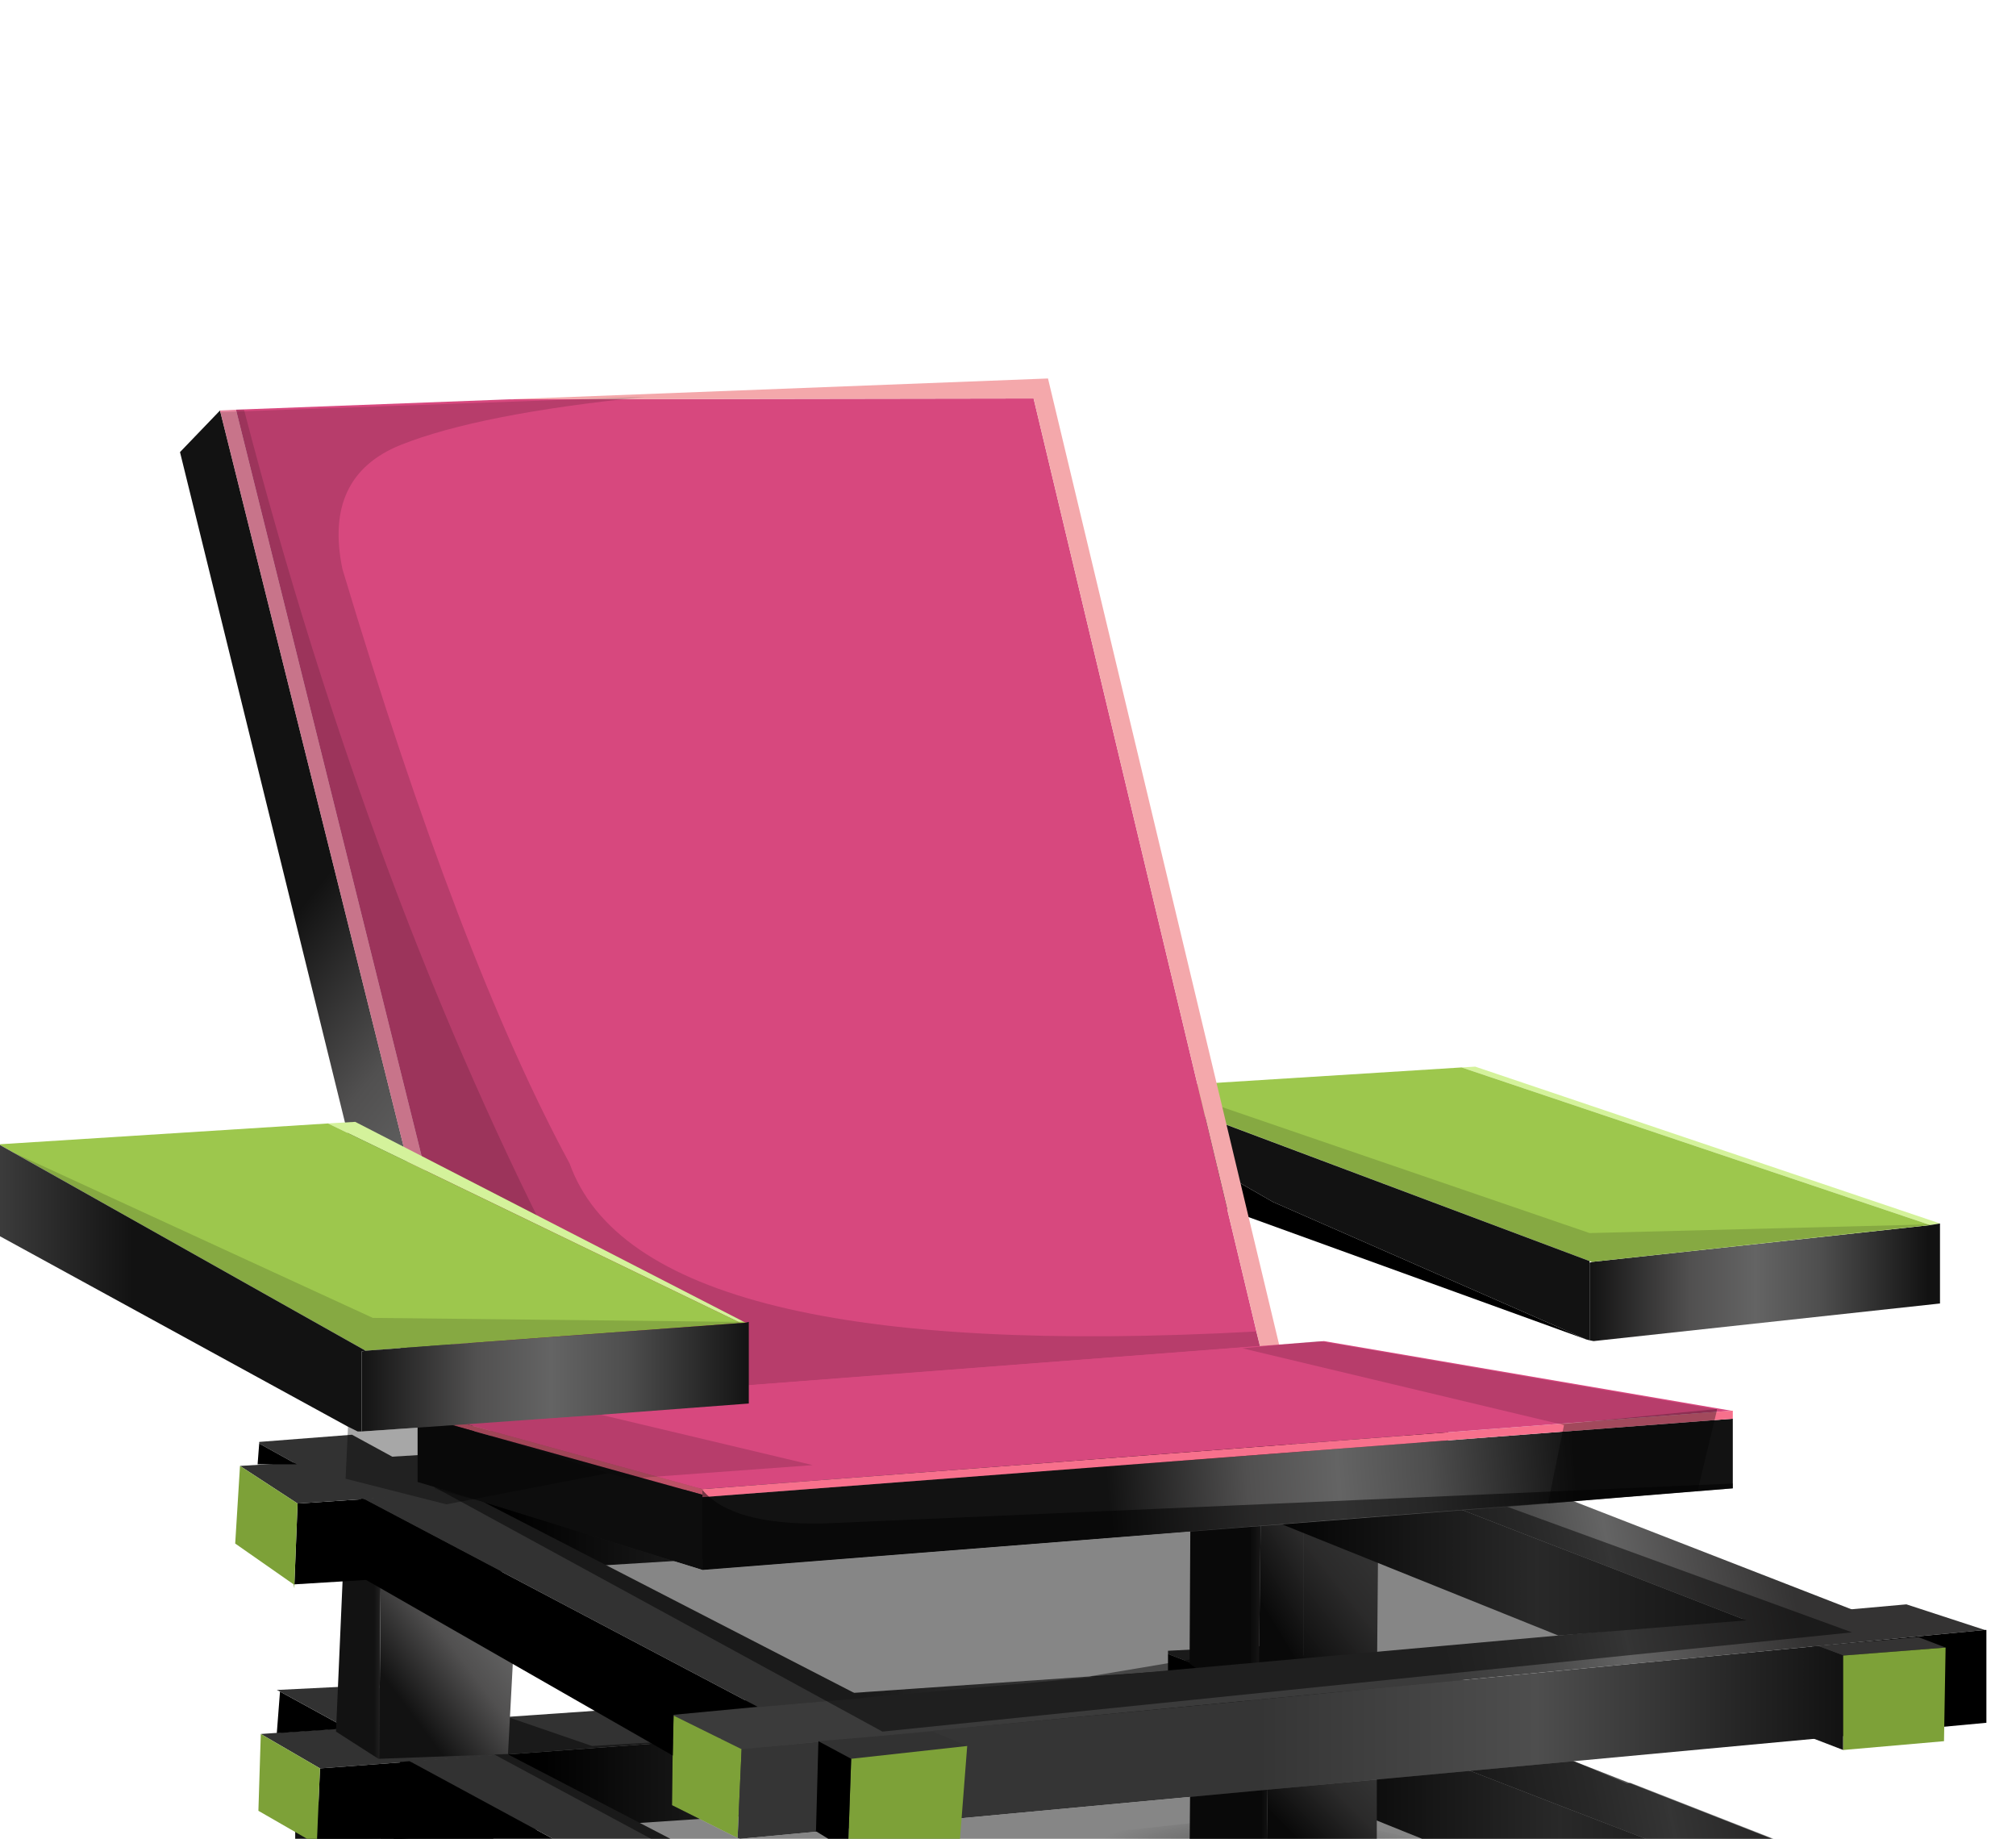 <?xml version="1.0" encoding="UTF-8" standalone="no"?>
<svg xmlns:xlink="http://www.w3.org/1999/xlink" height="114.9px" width="126.0px" xmlns="http://www.w3.org/2000/svg">
  <g transform="matrix(1.0, 0.0, 0.0, 1.0, 0.0, 0.0)">
    <use height="114.9" transform="matrix(1.0, 0.0, 0.0, 1.0, 0.0, 23.65)" width="125.85" xlink:href="#shape0"/>
    <use height="0.0" id="price_tag_pt" transform="matrix(1.0, 0.0, 0.0, 1.0, 86.25, 133.7)" width="0.0" xlink:href="#sprite0"/>
  </g>
  <defs>
    <g id="shape0" transform="matrix(1.0, 0.0, 0.0, 1.0, 0.0, -23.65)">
      <path d="M70.25 136.3 Q91.65 136.3 106.75 133.2 121.85 130.1 121.85 125.8 121.85 121.45 106.75 118.4 91.65 115.35 70.25 115.35 48.85 115.35 33.8 118.4 18.65 121.45 18.65 125.8 18.65 130.1 33.8 133.2 48.9 136.3 70.25 136.3" fill="url(#gradient0)" fill-rule="evenodd" stroke="none"/>
      <path d="M122.5 126.5 L114.4 125.75 106.3 126.5 Q102.9 127.3 102.9 128.45 102.9 129.55 106.3 130.35 L114.4 131.15 122.5 130.35 Q125.85 129.55 125.85 128.45 125.85 127.3 122.5 126.5" fill="url(#gradient1)" fill-rule="evenodd" stroke="none"/>
      <path d="M46.9 137.75 Q50.25 138.55 55.0 138.55 L63.1 137.75 Q66.45 136.95 66.45 135.85 66.45 134.7 63.1 133.9 L55.0 133.15 Q50.25 133.15 46.9 133.9 43.5 134.7 43.5 135.85 43.5 136.95 46.9 137.75" fill="url(#gradient2)" fill-rule="evenodd" stroke="none"/>
      <path d="M21.4 114.85 Q16.65 114.85 14.05 115.65 11.45 116.5 12.6 117.8 13.75 119.0 17.95 119.85 L26.85 120.75 Q31.55 120.75 34.15 119.85 36.7 119.0 35.55 117.8 34.4 116.5 30.25 115.65 L21.4 114.85" fill="url(#gradient3)" fill-rule="evenodd" stroke="none"/>
      <path d="M68.6 116.55 Q69.75 117.75 73.95 118.6 L82.85 119.5 Q87.55 119.5 90.15 118.6 92.7 117.75 91.55 116.55 90.4 115.25 86.25 114.4 L77.4 113.6 70.05 114.4 Q67.45 115.25 68.6 116.55" fill="url(#gradient4)" fill-rule="evenodd" stroke="none"/>
      <path d="M91.35 66.7 L92.2 66.65 121.25 76.45 120.65 76.55 91.35 66.7" fill="#d4f29b" fill-rule="evenodd" stroke="none"/>
      <path d="M120.65 76.55 L121.25 76.45 121.25 81.45 99.6 83.8 99.35 83.75 99.35 78.9 99.5 78.85 120.65 76.55" fill="url(#gradient5)" fill-rule="evenodd" stroke="none"/>
      <path d="M91.35 66.7 L120.65 76.55 99.5 78.85 99.35 78.8 73.9 69.25 70.65 68.0 91.35 66.7" fill="#9dc74d" fill-rule="evenodd" stroke="none"/>
      <path d="M99.35 83.75 L99.15 83.7 79.55 75.1 77.55 73.95 Q74.1 71.7 73.9 69.25 L99.35 78.8 99.35 78.9 99.35 83.75" fill="url(#gradient6)" fill-rule="evenodd" stroke="none"/>
      <path d="M99.15 83.7 L70.85 73.45 70.65 68.0 73.9 69.25 Q74.1 71.7 77.55 73.95 L79.55 75.1 99.15 83.7" fill="#000000" fill-rule="evenodd" stroke="none"/>
      <path d="M99.35 77.05 L120.85 76.5 99.5 78.85 70.65 68.0 72.65 67.9 99.35 77.05" fill="#000000" fill-opacity="0.149" fill-rule="evenodd" stroke="none"/>
      <path d="M112.8 122.95 L112.7 130.4 107.9 128.55 107.95 122.95 112.8 122.95" fill="url(#gradient7)" fill-rule="evenodd" stroke="none"/>
      <path d="M112.8 122.95 L119.6 122.95 119.6 129.65 112.7 130.4 112.8 122.95" fill="url(#gradient8)" fill-rule="evenodd" stroke="none"/>
      <path d="M52.7 137.75 L53.5 129.65 60.75 129.05 60.35 136.8 52.7 137.75" fill="url(#gradient9)" fill-rule="evenodd" stroke="none"/>
      <path d="M52.7 137.75 L48.45 135.1 48.7 128.75 53.5 129.65 52.7 137.75" fill="url(#gradient10)" fill-rule="evenodd" stroke="none"/>
      <path d="M46.85 130.85 L47.15 125.4 47.2 125.4 124.45 117.25 124.45 123.0 47.0 130.95 46.85 130.9 46.85 130.85" fill="url(#gradient11)" fill-rule="evenodd" stroke="none"/>
      <path d="M47.15 125.4 L43.15 123.45 119.45 115.7 124.45 117.25 47.2 125.4 47.15 125.4" fill="url(#gradient12)" fill-rule="evenodd" stroke="none"/>
      <path d="M43.15 123.45 L47.15 125.4 46.85 130.85 43.15 129.0 43.15 123.45" fill="#7da138" fill-rule="evenodd" stroke="none"/>
      <path d="M107.9 116.85 L73.0 103.35 73.0 103.15 79.85 102.8 114.2 116.25 107.9 116.85 M123.05 119.7 L116.6 120.2 112.3 118.55 118.5 117.9 123.05 119.7" fill="url(#gradient13)" fill-rule="evenodd" stroke="none"/>
      <path d="M107.9 116.85 L96.7 118.05 73.0 108.5 73.0 103.35 107.9 116.85 M116.6 120.2 L116.6 126.1 112.3 124.4 112.3 118.55 116.6 120.2" fill="url(#gradient14)" fill-rule="evenodd" stroke="none"/>
      <path d="M123.05 119.7 L122.95 125.55 116.6 126.1 116.6 120.2 123.05 119.7" fill="#7da138" fill-rule="evenodd" stroke="none"/>
      <path d="M23.5 119.65 L23.9 112.75 30.85 112.75 30.8 119.55 23.5 119.65" fill="url(#gradient15)" fill-rule="evenodd" stroke="none"/>
      <path d="M23.5 119.65 L18.45 115.75 18.45 112.75 23.9 112.75 23.5 119.65" fill="url(#gradient16)" fill-rule="evenodd" stroke="none"/>
      <path d="M79.9 106.05 L20.0 110.5 16.3 108.35 75.4 104.25 80.05 106.05 79.9 106.05 M86.5 105.5 L82.1 103.85 87.35 103.4 91.9 105.15 86.5 105.5" fill="url(#gradient17)" fill-rule="evenodd" stroke="none"/>
      <path d="M79.9 106.05 L79.9 111.25 19.8 115.25 20.0 110.5 79.9 106.05 M86.5 105.5 L91.9 105.15 92.0 105.2 91.55 107.5 86.5 105.5" fill="url(#gradient18)" fill-rule="evenodd" stroke="none"/>
      <path d="M20.0 110.5 L19.8 115.25 16.15 113.15 16.3 108.35 20.0 110.5" fill="#7da138" fill-rule="evenodd" stroke="none"/>
      <path d="M49.25 122.85 L43.15 123.45 43.15 125.35 24.6 115.0 24.6 114.95 25.0 110.1 25.6 110.05 49.25 122.85 M54.5 131.65 L52.85 130.3 52.85 124.85 52.95 124.8 54.6 125.65 54.5 131.65 M17.5 105.7 L21.7 108.0 17.3 108.3 17.5 105.7" fill="url(#gradient19)" fill-rule="evenodd" stroke="none"/>
      <path d="M25.6 110.05 L31.7 109.6 55.85 122.15 49.25 122.85 25.6 110.05 M52.95 124.8 L59.6 124.1 59.7 124.1 61.9 124.95 61.35 124.95 54.6 125.65 52.95 124.8 M17.5 105.7 L17.3 105.6 23.35 105.3 27.7 107.55 21.7 108.0 17.5 105.7" fill="url(#gradient20)" fill-rule="evenodd" stroke="none"/>
      <path d="M61.9 124.95 L61.9 130.65 54.5 131.65 54.6 125.65 61.35 124.95 61.9 124.95" fill="#7da138" fill-rule="evenodd" stroke="none"/>
      <path d="M81.45 94.5 L86.15 94.4 86.05 106.0 81.45 106.55 81.45 94.5" fill="url(#gradient21)" fill-rule="evenodd" stroke="none"/>
      <path d="M78.65 107.0 L78.5 106.95 74.35 103.95 74.35 103.7 74.4 94.6 78.8 94.6 78.65 107.0" fill="url(#gradient22)" fill-rule="evenodd" stroke="none"/>
      <path d="M78.5 106.95 L68.1 104.75 74.35 103.7 74.35 103.95 78.5 106.95" fill="#000000" fill-opacity="0.475" fill-rule="evenodd" stroke="none"/>
      <path d="M81.45 94.5 L81.45 106.55 78.65 107.0 78.8 94.6 81.45 94.5" fill="url(#gradient23)" fill-rule="evenodd" stroke="none"/>
      <path d="M79.15 117.3 L74.35 115.45 74.4 109.85 79.25 109.85 79.15 117.3" fill="url(#gradient24)" fill-rule="evenodd" stroke="none"/>
      <path d="M79.15 117.3 L79.25 109.85 86.05 109.85 86.05 116.55 79.15 117.3" fill="url(#gradient25)" fill-rule="evenodd" stroke="none"/>
      <path d="M46.35 109.3 L42.1 107.2 42.05 107.15 119.15 100.25 124.05 101.85 46.35 109.3" fill="url(#gradient26)" fill-rule="evenodd" stroke="none"/>
      <path d="M42.05 108.8 L42.1 107.2 46.35 109.3 46.1 114.85 42.0 112.8 42.05 108.8" fill="#7da138" fill-rule="evenodd" stroke="none"/>
      <path d="M42.05 108.8 L42.0 112.8 46.1 114.85 46.25 114.9 98.35 110.05 101.7 111.45 101.9 111.4 118.9 118.05 113.25 118.9 109.65 117.1 54.85 122.8 46.9 118.5 42.4 119.25 36.95 116.3 41.9 115.55 30.65 109.5 26.1 108.45 24.65 107.5 28.5 106.75 30.6 106.9 37.0 109.1 42.05 108.8" fill="#000000" fill-opacity="0.475" fill-rule="evenodd" stroke="none"/>
      <path d="M46.1 114.85 L46.35 109.3 124.05 101.85 124.15 101.85 124.15 107.65 98.35 110.05 46.25 114.9 46.1 114.85" fill="url(#gradient27)" fill-rule="evenodd" stroke="none"/>
      <path d="M23.7 109.9 L23.65 109.9 21.0 108.2 21.45 97.9 23.8 97.6 23.7 109.9" fill="url(#gradient28)" fill-rule="evenodd" stroke="none"/>
      <path d="M23.7 109.9 L23.8 97.6 32.3 99.25 31.75 109.6 23.7 109.9" fill="url(#gradient29)" fill-rule="evenodd" stroke="none"/>
      <path d="M71.55 86.65 L71.55 86.4 78.4 86.05 115.95 100.65 109.15 101.25 71.55 86.65 M121.6 102.95 L115.2 103.45 113.6 102.85 119.9 102.3 121.6 102.95" fill="url(#gradient30)" fill-rule="evenodd" stroke="none"/>
      <path d="M109.15 101.25 L97.4 102.2 71.55 91.8 71.55 86.65 109.15 101.25 M115.2 103.45 L115.2 109.35 113.25 108.6 113.25 102.9 113.6 102.85 115.2 103.45" fill="url(#gradient31)" fill-rule="evenodd" stroke="none"/>
      <path d="M121.6 102.95 L121.5 108.8 115.2 109.35 115.2 103.45 121.6 102.95" fill="#7da138" fill-rule="evenodd" stroke="none"/>
      <path d="M86.8 89.35 L90.5 89.05 90.5 90.8 86.8 89.35 M18.4 99.0 L18.6 93.95 79.85 89.85 80.25 89.95 80.2 95.2 18.4 99.0" fill="url(#gradient32)" fill-rule="evenodd" stroke="none"/>
      <path d="M86.8 89.35 L82.25 87.5 86.0 87.3 90.5 89.05 86.8 89.35 M18.6 93.95 L15.0 91.6 75.05 87.95 79.85 89.85 18.6 93.95" fill="url(#gradient33)" fill-rule="evenodd" stroke="none"/>
      <path d="M18.4 99.0 L18.4 99.25 18.35 99.0 14.7 96.45 15.0 91.6 18.6 93.95 18.4 99.0" fill="#7da138" fill-rule="evenodd" stroke="none"/>
      <path d="M16.2 90.2 L16.2 90.1 22.0 89.65 24.75 91.15 18.55 91.5 16.2 90.2 M22.7 93.65 L28.85 93.15 54.0 106.1 47.35 106.65 22.7 93.65 M51.15 108.8 L58.3 108.2 60.45 109.1 53.2 109.9 51.15 108.8" fill="url(#gradient34)" fill-rule="evenodd" stroke="none"/>
      <path d="M16.2 90.2 L18.55 91.5 16.1 91.5 16.2 90.2 M22.7 93.65 L47.35 106.65 42.1 107.15 42.05 109.7 22.4 98.45 22.55 93.65 22.7 93.65" fill="url(#gradient35)" fill-rule="evenodd" stroke="none"/>
      <path d="M53.2 109.9 L60.45 109.1 60.0 114.9 53.0 115.65 53.2 109.9" fill="#7da138" fill-rule="evenodd" stroke="none"/>
      <path d="M51.15 108.8 L53.2 109.9 53.0 115.65 50.95 114.4 51.0 114.4 51.15 108.8" fill="url(#gradient36)" fill-rule="evenodd" stroke="none"/>
      <path d="M13.75 25.65 L30.8 94.0 27.2 93.05 11.25 28.25 13.75 25.65" fill="url(#gradient37)" fill-rule="evenodd" stroke="none"/>
      <path d="M14.75 25.6 L31.75 93.95 30.8 94.0 13.75 25.65 14.75 25.6" fill="#eb88a2" fill-rule="evenodd" stroke="none"/>
      <path d="M14.75 25.6 L31.9 24.95 64.6 24.9 80.2 90.2 31.75 93.95 14.75 25.6" fill="url(#gradient38)" fill-rule="evenodd" stroke="none"/>
      <path d="M80.2 90.2 L64.6 24.9 31.9 24.95 65.5 23.65 81.4 90.1 80.2 90.2" fill="#f4a8ab" fill-rule="evenodd" stroke="none"/>
      <path d="M14.75 25.6 L15.25 25.6 Q23.25 56.3 35.5 79.8 44.65 93.25 80.1 89.75 L80.2 90.2 31.75 93.95 14.75 25.6" fill="#000000" fill-opacity="0.149" fill-rule="evenodd" stroke="none"/>
      <path d="M25.05 27.8 Q20.2 29.75 21.4 35.55 28.75 60.05 35.6 72.7 40.1 85.3 78.5 83.2 L78.75 84.1 29.25 87.9 13.75 25.75 40.3 24.8 Q29.95 25.85 25.05 27.8" fill="#000000" fill-opacity="0.149" fill-rule="evenodd" stroke="none"/>
      <path d="M108.3 88.65 L108.3 93.0 94.2 94.15 43.9 98.1 43.9 93.55 108.3 88.65" fill="url(#gradient39)" fill-rule="evenodd" stroke="none"/>
      <path d="M108.2 88.15 L108.3 88.15 108.3 88.65 43.9 93.55 43.9 93.4 43.9 93.05 108.2 88.15" fill="#f7708c" fill-rule="evenodd" stroke="none"/>
      <path d="M26.1 88.15 L82.75 83.8 108.2 88.15 43.9 93.05 26.1 88.15" fill="url(#gradient40)" fill-rule="evenodd" stroke="none"/>
      <path d="M26.1 88.45 L26.1 88.15 43.9 93.05 43.9 93.4 26.1 88.45" fill="#bc5166" fill-rule="evenodd" stroke="none"/>
      <path d="M27.1 92.9 L26.1 92.6 26.1 88.45 43.9 93.4 43.9 93.55 43.9 98.1 27.1 92.9" fill="#0d0d0d" fill-rule="evenodd" stroke="none"/>
      <path d="M94.2 94.15 L115.75 102.0 55.15 108.2 27.1 92.9 43.9 98.1 94.2 94.15" fill="#000000" fill-opacity="0.475" fill-rule="evenodd" stroke="none"/>
      <path d="M97.55 89.0 L107.2 88.05 107.3 88.05 107.3 88.15 106.1 93.15 96.75 93.95 97.75 89.05 97.55 89.0" fill="#000000" fill-opacity="0.345" fill-rule="evenodd" stroke="none"/>
      <path d="M97.55 89.0 L77.65 84.25 82.45 83.8 107.2 88.05 97.55 89.0" fill="#000000" fill-opacity="0.149" fill-rule="evenodd" stroke="none"/>
      <path d="M108.3 92.7 L108.3 93.0 43.9 98.1 43.9 93.1 Q45.75 95.3 51.4 95.2 L108.3 92.7" fill="#000000" fill-opacity="0.518" fill-rule="evenodd" stroke="none"/>
      <path d="M20.5 70.2 L22.2 70.1 46.5 82.6 46.15 82.6 20.5 70.2" fill="#d4f29b" fill-rule="evenodd" stroke="none"/>
      <path d="M20.5 70.2 L46.15 82.6 46.5 82.6 46.6 82.65 22.85 84.4 0.0 71.55 0.0 71.5 20.5 70.2" fill="#9dc74d" fill-rule="evenodd" stroke="none"/>
      <path d="M21.75 89.15 L0.0 77.25 0.0 71.55 22.85 84.4 22.6 84.45 22.6 89.45 22.35 89.45 21.75 89.15" fill="url(#gradient41)" fill-rule="evenodd" stroke="none"/>
      <path d="M46.6 82.65 L46.8 82.6 46.8 87.7 37.55 88.4 28.4 89.05 22.6 89.45 22.6 84.45 22.85 84.4 46.6 82.65" fill="url(#gradient42)" fill-rule="evenodd" stroke="none"/>
      <path d="M38.0 92.05 L27.9 94.0 21.6 92.4 21.75 89.15 22.35 89.45 22.6 89.45 28.4 89.05 38.0 92.05" fill="#000000" fill-opacity="0.345" fill-rule="evenodd" stroke="none"/>
      <path d="M37.55 88.4 L50.8 91.55 39.2 92.4 38.0 92.05 28.4 89.05 37.55 88.4" fill="#000000" fill-opacity="0.149" fill-rule="evenodd" stroke="none"/>
      <path d="M0.8 72.0 L23.3 82.35 46.15 82.6 46.3 82.7 22.85 84.4 0.8 72.0" fill="#000000" fill-opacity="0.149" fill-rule="evenodd" stroke="none"/>
    </g>
    <radialGradient cx="0" cy="0" gradientTransform="matrix(-0.058, 0.0, 0.0, -0.012, 70.25, 125.8)" gradientUnits="userSpaceOnUse" id="gradient0" r="819.2" spreadMethod="pad">
      <stop offset="0.0" stop-color="#000000" stop-opacity="0.22"/>
      <stop offset="1.0" stop-color="#000000" stop-opacity="0.0"/>
    </radialGradient>
    <radialGradient cx="0" cy="0" gradientTransform="matrix(-0.014, 0.0, 0.0, -0.003, 114.4, 128.45)" gradientUnits="userSpaceOnUse" id="gradient1" r="819.2" spreadMethod="pad">
      <stop offset="0.0" stop-color="#000000" stop-opacity="0.439"/>
      <stop offset="1.0" stop-color="#000000" stop-opacity="0.0"/>
    </radialGradient>
    <radialGradient cx="0" cy="0" gradientTransform="matrix(-0.014, 0.0, 0.0, -0.003, 55.0, 135.85)" gradientUnits="userSpaceOnUse" id="gradient2" r="819.2" spreadMethod="pad">
      <stop offset="0.0" stop-color="#000000" stop-opacity="0.439"/>
      <stop offset="1.0" stop-color="#000000" stop-opacity="0.0"/>
    </radialGradient>
    <radialGradient cx="0" cy="0" gradientTransform="matrix(-0.014, 0.0, -0.003, -0.004, 24.1, 117.8)" gradientUnits="userSpaceOnUse" id="gradient3" r="819.2" spreadMethod="pad">
      <stop offset="0.0" stop-color="#000000" stop-opacity="0.439"/>
      <stop offset="1.0" stop-color="#000000" stop-opacity="0.0"/>
    </radialGradient>
    <radialGradient cx="0" cy="0" gradientTransform="matrix(-0.014, 0.0, -0.003, -0.004, 80.1, 116.55)" gradientUnits="userSpaceOnUse" id="gradient4" r="819.2" spreadMethod="pad">
      <stop offset="0.0" stop-color="#000000" stop-opacity="0.439"/>
      <stop offset="1.0" stop-color="#000000" stop-opacity="0.0"/>
    </radialGradient>
    <linearGradient gradientTransform="matrix(-0.013, 9.0E-4, 0.0, 0.004, 109.95, 79.85)" gradientUnits="userSpaceOnUse" id="gradient5" spreadMethod="pad" x1="-819.2" x2="819.2">
      <stop offset="0.004" stop-color="#121212"/>
      <stop offset="0.318" stop-color="#4e4e4e"/>
      <stop offset="0.51" stop-color="#646464"/>
      <stop offset="0.702" stop-color="#515050"/>
      <stop offset="1.0" stop-color="#121212"/>
    </linearGradient>
    <linearGradient gradientTransform="matrix(-0.016, 0.001, 0.0, 0.011, -6.35, 50.55)" gradientUnits="userSpaceOnUse" id="gradient6" spreadMethod="pad" x1="-819.2" x2="819.2">
      <stop offset="0.004" stop-color="#121212"/>
      <stop offset="0.463" stop-color="#4e4e4e"/>
      <stop offset="1.0" stop-color="#121212"/>
    </linearGradient>
    <linearGradient gradientTransform="matrix(-0.003, 0.0, 0.0, 0.004, 114.85, 127.15)" gradientUnits="userSpaceOnUse" id="gradient7" spreadMethod="pad" x1="-819.2" x2="819.2">
      <stop offset="0.004" stop-color="#121212"/>
      <stop offset="0.318" stop-color="#4e4e4e"/>
      <stop offset="0.51" stop-color="#646464"/>
      <stop offset="0.702" stop-color="#515050"/>
      <stop offset="1.0" stop-color="#121212"/>
    </linearGradient>
    <linearGradient gradientTransform="matrix(-0.005, 0.006, 0.003, 0.003, 120.75, 125.1)" gradientUnits="userSpaceOnUse" id="gradient8" spreadMethod="pad" x1="-819.2" x2="819.2">
      <stop offset="0.004" stop-color="#121212"/>
      <stop offset="0.318" stop-color="#4e4e4e"/>
      <stop offset="0.51" stop-color="#646464"/>
      <stop offset="0.702" stop-color="#515050"/>
      <stop offset="1.0" stop-color="#121212"/>
    </linearGradient>
    <linearGradient gradientTransform="matrix(-0.005, 0.006, 0.003, 0.003, 61.6, 132.25)" gradientUnits="userSpaceOnUse" id="gradient9" spreadMethod="pad" x1="-819.2" x2="819.2">
      <stop offset="0.004" stop-color="#121212"/>
      <stop offset="0.318" stop-color="#4e4e4e"/>
      <stop offset="0.51" stop-color="#646464"/>
      <stop offset="0.702" stop-color="#515050"/>
      <stop offset="1.0" stop-color="#121212"/>
    </linearGradient>
    <linearGradient gradientTransform="matrix(-0.003, 0.0, 0.0, 0.004, 55.7, 134.3)" gradientUnits="userSpaceOnUse" id="gradient10" spreadMethod="pad" x1="-819.2" x2="819.2">
      <stop offset="0.004" stop-color="#121212"/>
      <stop offset="0.318" stop-color="#4e4e4e"/>
      <stop offset="0.51" stop-color="#646464"/>
      <stop offset="0.702" stop-color="#515050"/>
      <stop offset="1.0" stop-color="#121212"/>
    </linearGradient>
    <linearGradient gradientTransform="matrix(0.026, -2.0E-4, 0.0, -0.008, 99.9, 111.1)" gradientUnits="userSpaceOnUse" id="gradient11" spreadMethod="pad" x1="-819.2" x2="819.2">
      <stop offset="0.0" stop-color="#000000"/>
      <stop offset="0.408" stop-color="#4e4e4e"/>
      <stop offset="0.733" stop-color="#222222"/>
      <stop offset="1.0" stop-color="#000000"/>
    </linearGradient>
    <linearGradient gradientTransform="matrix(0.014, -0.004, -0.001, -0.005, 101.4, 106.9)" gradientUnits="userSpaceOnUse" id="gradient12" spreadMethod="pad" x1="-819.2" x2="819.2">
      <stop offset="0.0" stop-color="#323232"/>
      <stop offset="0.318" stop-color="#4e4e4e"/>
      <stop offset="0.51" stop-color="#646464"/>
      <stop offset="0.702" stop-color="#515050"/>
      <stop offset="1.0" stop-color="#343333"/>
    </linearGradient>
    <linearGradient gradientTransform="matrix(0.013, -0.004, -0.001, -0.005, 102.85, 106.7)" gradientUnits="userSpaceOnUse" id="gradient13" spreadMethod="pad" x1="-819.2" x2="819.2">
      <stop offset="0.0" stop-color="#323232"/>
      <stop offset="0.318" stop-color="#4e4e4e"/>
      <stop offset="0.51" stop-color="#646464"/>
      <stop offset="0.702" stop-color="#515050"/>
      <stop offset="1.0" stop-color="#343333"/>
    </linearGradient>
    <linearGradient gradientTransform="matrix(0.026, 0.0, 0.0, -0.008, 101.4, 110.85)" gradientUnits="userSpaceOnUse" id="gradient14" spreadMethod="pad" x1="-819.2" x2="819.2">
      <stop offset="0.0" stop-color="#000000"/>
      <stop offset="0.408" stop-color="#4e4e4e"/>
      <stop offset="0.733" stop-color="#222222"/>
      <stop offset="1.0" stop-color="#000000"/>
    </linearGradient>
    <linearGradient gradientTransform="matrix(-0.005, 0.006, 0.003, 0.003, 32.75, 113.0)" gradientUnits="userSpaceOnUse" id="gradient15" spreadMethod="pad" x1="-819.2" x2="819.2">
      <stop offset="0.004" stop-color="#121212"/>
      <stop offset="0.318" stop-color="#4e4e4e"/>
      <stop offset="0.51" stop-color="#646464"/>
      <stop offset="0.702" stop-color="#515050"/>
      <stop offset="1.0" stop-color="#121212"/>
    </linearGradient>
    <linearGradient gradientTransform="matrix(-0.003, 0.0, 0.0, 0.004, 25.4, 116.95)" gradientUnits="userSpaceOnUse" id="gradient16" spreadMethod="pad" x1="-819.2" x2="819.2">
      <stop offset="0.004" stop-color="#121212"/>
      <stop offset="0.318" stop-color="#4e4e4e"/>
      <stop offset="0.51" stop-color="#646464"/>
      <stop offset="0.702" stop-color="#515050"/>
      <stop offset="1.0" stop-color="#121212"/>
    </linearGradient>
    <linearGradient gradientTransform="matrix(0.013, -0.004, -0.001, -0.005, 68.15, 120.0)" gradientUnits="userSpaceOnUse" id="gradient17" spreadMethod="pad" x1="-819.2" x2="819.2">
      <stop offset="0.0" stop-color="#323232"/>
      <stop offset="0.318" stop-color="#4e4e4e"/>
      <stop offset="0.51" stop-color="#646464"/>
      <stop offset="0.702" stop-color="#515050"/>
      <stop offset="1.0" stop-color="#343333"/>
    </linearGradient>
    <linearGradient gradientTransform="matrix(0.026, -2.0E-4, 0.0, -0.008, 54.95, 120.7)" gradientUnits="userSpaceOnUse" id="gradient18" spreadMethod="pad" x1="-819.2" x2="819.2">
      <stop offset="0.0" stop-color="#000000"/>
      <stop offset="0.408" stop-color="#4e4e4e"/>
      <stop offset="0.733" stop-color="#222222"/>
      <stop offset="1.0" stop-color="#000000"/>
    </linearGradient>
    <linearGradient gradientTransform="matrix(0.026, -2.0E-4, 0.0, -0.008, 114.9, 98.05)" gradientUnits="userSpaceOnUse" id="gradient19" spreadMethod="pad" x1="-819.2" x2="819.2">
      <stop offset="0.0" stop-color="#000000"/>
      <stop offset="0.408" stop-color="#4e4e4e"/>
      <stop offset="0.733" stop-color="#222222"/>
      <stop offset="1.0" stop-color="#000000"/>
    </linearGradient>
    <linearGradient gradientTransform="matrix(0.014, -0.004, -0.001, -0.005, 116.4, 93.85)" gradientUnits="userSpaceOnUse" id="gradient20" spreadMethod="pad" x1="-819.2" x2="819.2">
      <stop offset="0.0" stop-color="#323232"/>
      <stop offset="0.318" stop-color="#4e4e4e"/>
      <stop offset="0.51" stop-color="#646464"/>
      <stop offset="0.702" stop-color="#515050"/>
      <stop offset="1.0" stop-color="#343333"/>
    </linearGradient>
    <linearGradient gradientTransform="matrix(-0.006, 0.01, 0.004, 0.005, 87.7, 98.2)" gradientUnits="userSpaceOnUse" id="gradient21" spreadMethod="pad" x1="-819.2" x2="819.2">
      <stop offset="0.004" stop-color="#121212"/>
      <stop offset="0.318" stop-color="#4e4e4e"/>
      <stop offset="0.51" stop-color="#646464"/>
      <stop offset="0.702" stop-color="#515050"/>
      <stop offset="1.0" stop-color="#121212"/>
    </linearGradient>
    <linearGradient gradientTransform="matrix(-0.003, 0.0, 0.0, 0.008, 80.6, 101.6)" gradientUnits="userSpaceOnUse" id="gradient22" spreadMethod="pad" x1="-819.2" x2="819.2">
      <stop offset="0.004" stop-color="#121212"/>
      <stop offset="0.318" stop-color="#4e4e4e"/>
      <stop offset="0.51" stop-color="#646464"/>
      <stop offset="0.702" stop-color="#515050"/>
      <stop offset="1.0" stop-color="#121212"/>
    </linearGradient>
    <linearGradient gradientTransform="matrix(-0.004, 0.01, 0.003, 0.005, 85.85, 98.2)" gradientUnits="userSpaceOnUse" id="gradient23" spreadMethod="pad" x1="-819.2" x2="819.2">
      <stop offset="0.004" stop-color="#121212"/>
      <stop offset="0.318" stop-color="#4e4e4e"/>
      <stop offset="0.51" stop-color="#646464"/>
      <stop offset="0.702" stop-color="#515050"/>
      <stop offset="1.0" stop-color="#121212"/>
    </linearGradient>
    <linearGradient gradientTransform="matrix(-0.003, 0.0, 0.0, 0.004, 81.3, 114.05)" gradientUnits="userSpaceOnUse" id="gradient24" spreadMethod="pad" x1="-819.2" x2="819.2">
      <stop offset="0.004" stop-color="#121212"/>
      <stop offset="0.318" stop-color="#4e4e4e"/>
      <stop offset="0.51" stop-color="#646464"/>
      <stop offset="0.702" stop-color="#515050"/>
      <stop offset="1.0" stop-color="#121212"/>
    </linearGradient>
    <linearGradient gradientTransform="matrix(-0.005, 0.006, 0.003, 0.003, 87.2, 112.0)" gradientUnits="userSpaceOnUse" id="gradient25" spreadMethod="pad" x1="-819.2" x2="819.2">
      <stop offset="0.004" stop-color="#121212"/>
      <stop offset="0.318" stop-color="#4e4e4e"/>
      <stop offset="0.51" stop-color="#646464"/>
      <stop offset="0.702" stop-color="#515050"/>
      <stop offset="1.0" stop-color="#121212"/>
    </linearGradient>
    <linearGradient gradientTransform="matrix(0.013, -0.004, -0.001, -0.005, 101.4, 102.25)" gradientUnits="userSpaceOnUse" id="gradient26" spreadMethod="pad" x1="-819.2" x2="819.2">
      <stop offset="0.0" stop-color="#3b3b3b"/>
      <stop offset="0.318" stop-color="#4e4e4e"/>
      <stop offset="0.51" stop-color="#646464"/>
      <stop offset="0.702" stop-color="#515050"/>
      <stop offset="1.0" stop-color="#343333"/>
    </linearGradient>
    <linearGradient gradientTransform="matrix(0.026, 0.0, 0.0, -0.008, 99.95, 106.4)" gradientUnits="userSpaceOnUse" id="gradient27" spreadMethod="pad" x1="-819.2" x2="819.2">
      <stop offset="0.0" stop-color="#353535"/>
      <stop offset="0.408" stop-color="#4e4e4e"/>
      <stop offset="0.733" stop-color="#222222"/>
      <stop offset="1.0" stop-color="#000000"/>
    </linearGradient>
    <linearGradient gradientTransform="matrix(-0.003, 0.0, 0.0, 0.006, 25.85, 105.15)" gradientUnits="userSpaceOnUse" id="gradient28" spreadMethod="pad" x1="-819.2" x2="819.2">
      <stop offset="0.004" stop-color="#121212"/>
      <stop offset="0.318" stop-color="#4e4e4e"/>
      <stop offset="0.51" stop-color="#646464"/>
      <stop offset="0.702" stop-color="#515050"/>
      <stop offset="1.0" stop-color="#121212"/>
    </linearGradient>
    <linearGradient gradientTransform="matrix(-0.005, 0.009, 0.003, 0.004, 31.7, 102.25)" gradientUnits="userSpaceOnUse" id="gradient29" spreadMethod="pad" x1="-819.2" x2="819.2">
      <stop offset="0.004" stop-color="#121212"/>
      <stop offset="0.318" stop-color="#4e4e4e"/>
      <stop offset="0.51" stop-color="#646464"/>
      <stop offset="0.702" stop-color="#515050"/>
      <stop offset="1.0" stop-color="#121212"/>
    </linearGradient>
    <linearGradient gradientTransform="matrix(0.013, -0.004, -0.001, -0.005, 101.4, 102.25)" gradientUnits="userSpaceOnUse" id="gradient30" spreadMethod="pad" x1="-819.2" x2="819.2">
      <stop offset="0.0" stop-color="#323232"/>
      <stop offset="0.318" stop-color="#4e4e4e"/>
      <stop offset="0.51" stop-color="#646464"/>
      <stop offset="0.702" stop-color="#515050"/>
      <stop offset="1.0" stop-color="#343333"/>
    </linearGradient>
    <linearGradient gradientTransform="matrix(0.026, 0.0, 0.0, -0.008, 99.95, 106.4)" gradientUnits="userSpaceOnUse" id="gradient31" spreadMethod="pad" x1="-819.2" x2="819.2">
      <stop offset="0.0" stop-color="#000000"/>
      <stop offset="0.408" stop-color="#4e4e4e"/>
      <stop offset="0.733" stop-color="#222222"/>
      <stop offset="1.0" stop-color="#000000"/>
    </linearGradient>
    <linearGradient gradientTransform="matrix(0.026, 0.0, 0.0, -0.008, 53.15, 63.2)" gradientUnits="userSpaceOnUse" id="gradient32" spreadMethod="pad" x1="-819.2" x2="819.2">
      <stop offset="0.0" stop-color="#000000"/>
      <stop offset="0.408" stop-color="#4e4e4e"/>
      <stop offset="0.733" stop-color="#222222"/>
      <stop offset="1.0" stop-color="#000000"/>
    </linearGradient>
    <linearGradient gradientTransform="matrix(0.013, -0.004, -0.001, -0.005, 66.35, 62.6)" gradientUnits="userSpaceOnUse" id="gradient33" spreadMethod="pad" x1="-819.2" x2="819.2">
      <stop offset="0.0" stop-color="#323232"/>
      <stop offset="0.318" stop-color="#4e4e4e"/>
      <stop offset="0.51" stop-color="#646464"/>
      <stop offset="0.702" stop-color="#515050"/>
      <stop offset="1.0" stop-color="#343333"/>
    </linearGradient>
    <linearGradient gradientTransform="matrix(0.013, -0.004, -0.001, -0.005, 82.4, 88.9)" gradientUnits="userSpaceOnUse" id="gradient34" spreadMethod="pad" x1="-819.2" x2="819.2">
      <stop offset="0.0" stop-color="#323232"/>
      <stop offset="0.318" stop-color="#4e4e4e"/>
      <stop offset="0.51" stop-color="#646464"/>
      <stop offset="0.702" stop-color="#515050"/>
      <stop offset="1.0" stop-color="#343333"/>
    </linearGradient>
    <linearGradient gradientTransform="matrix(0.026, 0.0, 0.0, -0.008, 80.95, 93.05)" gradientUnits="userSpaceOnUse" id="gradient35" spreadMethod="pad" x1="-819.2" x2="819.2">
      <stop offset="0.0" stop-color="#000000"/>
      <stop offset="0.408" stop-color="#4e4e4e"/>
      <stop offset="0.733" stop-color="#222222"/>
      <stop offset="1.0" stop-color="#000000"/>
    </linearGradient>
    <linearGradient gradientTransform="matrix(0.026, 0.0, 0.0, -0.008, 80.95, 93.05)" gradientUnits="userSpaceOnUse" id="gradient36" spreadMethod="pad" x1="-819.2" x2="819.2">
      <stop offset="0.0" stop-color="#000000"/>
      <stop offset="0.408" stop-color="#4e4e4e"/>
      <stop offset="0.733" stop-color="#222222"/>
      <stop offset="0.992" stop-color="#000000"/>
    </linearGradient>
    <linearGradient gradientTransform="matrix(-0.016, -0.013, -0.027, 0.034, 24.5, 76.7)" gradientUnits="userSpaceOnUse" id="gradient37" spreadMethod="pad" x1="-819.2" x2="819.2">
      <stop offset="0.004" stop-color="#121212"/>
      <stop offset="0.318" stop-color="#4e4e4e"/>
      <stop offset="0.51" stop-color="#646464"/>
      <stop offset="0.702" stop-color="#515050"/>
      <stop offset="1.0" stop-color="#121212"/>
    </linearGradient>
    <radialGradient cx="0" cy="0" fx="-1593.6" fy="0" gradientTransform="matrix(-0.115, 0.0, 0.0, 0.11, 46.15, 36.5)" gradientUnits="userSpaceOnUse" id="gradient38" r="819.2" spreadMethod="pad">
      <stop offset="0.0" stop-color="#ff8383"/>
      <stop offset="0.424" stop-color="#cc6986"/>
      <stop offset="1.0" stop-color="#d7487e"/>
    </radialGradient>
    <linearGradient gradientTransform="matrix(-0.018, 0.001, 0.002, 0.029, 83.95, 92.25)" gradientUnits="userSpaceOnUse" id="gradient39" spreadMethod="pad" x1="-819.2" x2="819.2">
      <stop offset="0.004" stop-color="#121212"/>
      <stop offset="0.318" stop-color="#4e4e4e"/>
      <stop offset="0.51" stop-color="#646464"/>
      <stop offset="0.702" stop-color="#515050"/>
      <stop offset="1.0" stop-color="#121212"/>
    </linearGradient>
    <radialGradient cx="0" cy="0" fx="-1596.8" fy="0" gradientTransform="matrix(-0.115, 0.0, 0.0, 0.11, 46.15, 36.5)" gradientUnits="userSpaceOnUse" id="gradient40" r="819.2" spreadMethod="pad">
      <stop offset="0.0" stop-color="#ff8383"/>
      <stop offset="0.424" stop-color="#cc6986"/>
      <stop offset="1.0" stop-color="#d7487e"/>
    </radialGradient>
    <linearGradient gradientTransform="matrix(-0.016, 0.0, 0.0, 0.011, -4.7, 42.65)" gradientUnits="userSpaceOnUse" id="gradient41" spreadMethod="pad" x1="-819.2" x2="819.2">
      <stop offset="0.004" stop-color="#121212"/>
      <stop offset="0.463" stop-color="#4e4e4e"/>
      <stop offset="1.0" stop-color="#121212"/>
    </linearGradient>
    <linearGradient gradientTransform="matrix(-0.015, 0.0, 0.0, 0.004, 34.7, 86.0)" gradientUnits="userSpaceOnUse" id="gradient42" spreadMethod="pad" x1="-819.2" x2="819.2">
      <stop offset="0.004" stop-color="#121212"/>
      <stop offset="0.318" stop-color="#4e4e4e"/>
      <stop offset="0.51" stop-color="#646464"/>
      <stop offset="0.702" stop-color="#515050"/>
      <stop offset="1.0" stop-color="#121212"/>
    </linearGradient>
  </defs>
</svg>
